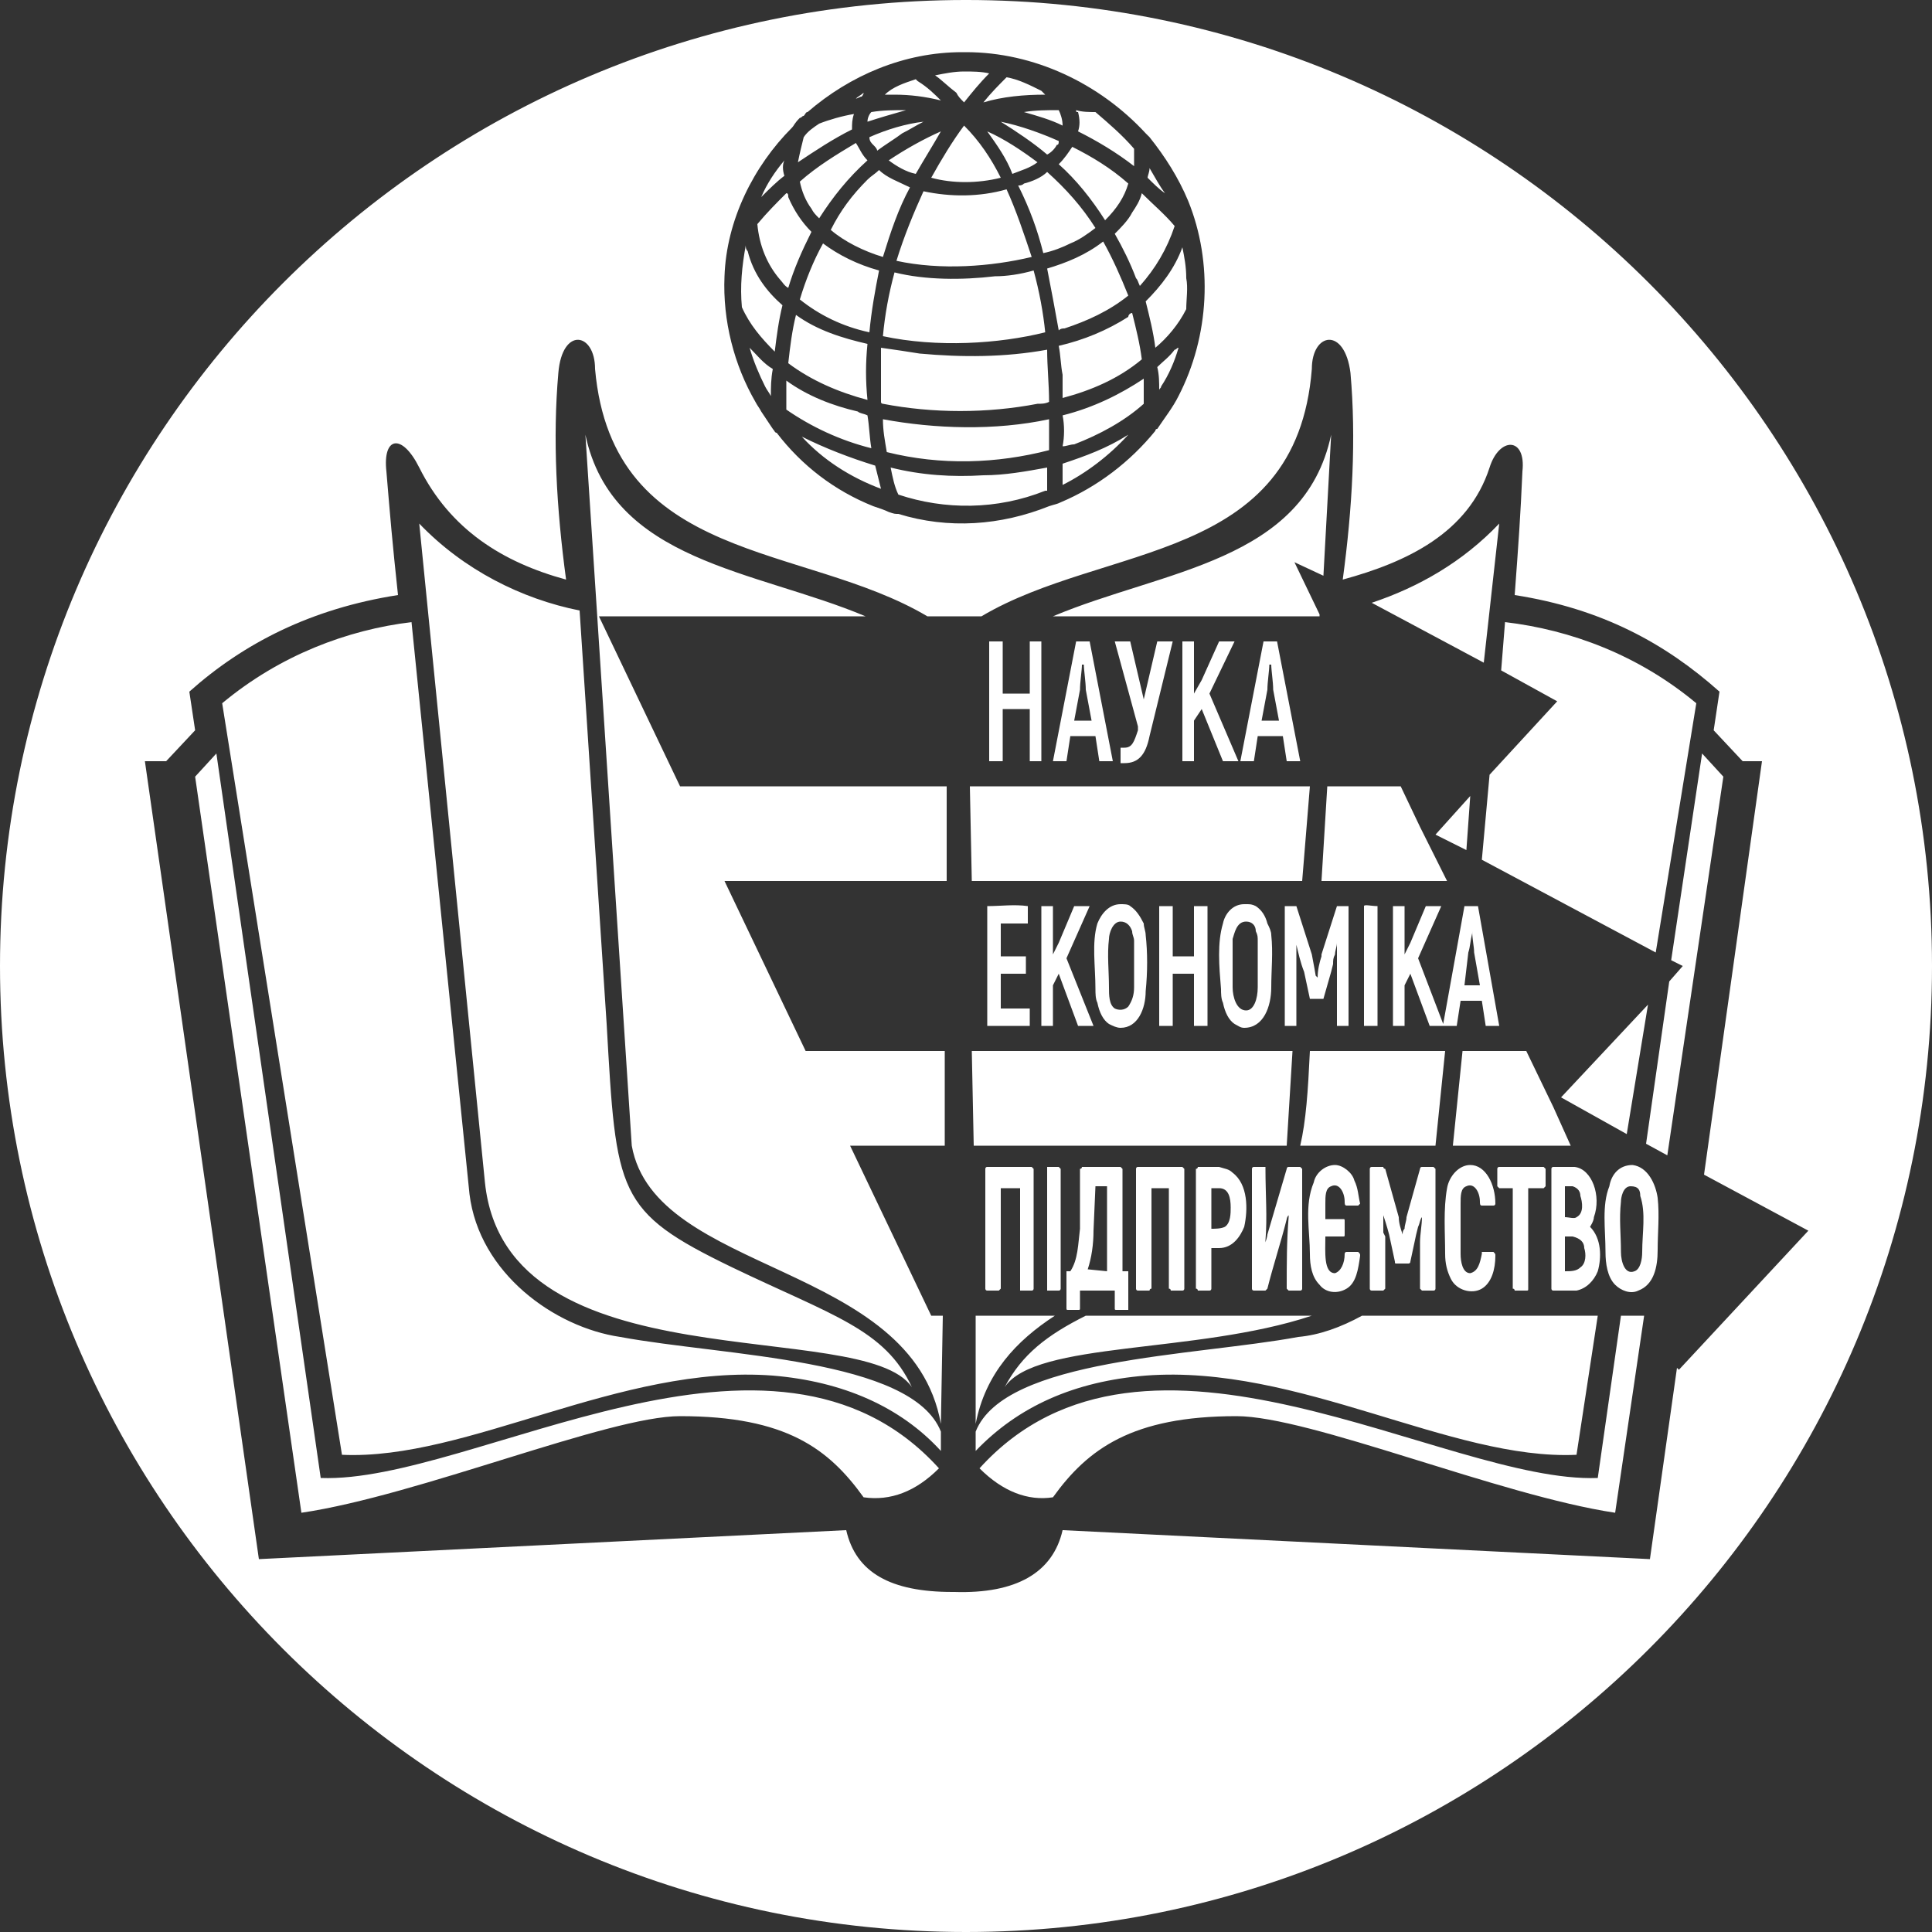 <svg width="1" height="1" viewBox="0 0 1 1" fill="none" xmlns="http://www.w3.org/2000/svg">
<rect x="0" y="0" width="1" height="1" fill="#333333" stroke="none"/>
<g clip-path="url(#clip0)">
<path fill-rule="evenodd" clip-rule="evenodd" d="M0.5 -2.86102e-06C0.776 -2.86102e-06 1 0.224 1 0.5C1 0.776 0.776 1 0.5 1C0.224 1 0 0.776 0 0.5C0 0.224 0.224 -2.86102e-06 0.5 -2.86102e-06ZM0.508 0.319H0.48C0.416 0.281 0.317 0.292 0.308 0.191C0.308 0.172 0.291 0.169 0.289 0.193C0.286 0.227 0.288 0.263 0.293 0.3C0.26 0.291 0.233 0.274 0.217 0.242C0.208 0.224 0.198 0.226 0.2 0.244C0.202 0.268 0.203 0.28 0.206 0.308C0.161 0.315 0.126 0.333 0.098 0.358L0.101 0.378L0.086 0.394H0.075L0.134 0.807L0.438 0.792C0.443 0.814 0.461 0.824 0.493 0.824H0.494C0.526 0.825 0.545 0.814 0.55 0.792L0.854 0.807L0.868 0.708L0.869 0.709L0.936 0.637L0.882 0.608L0.912 0.394H0.902L0.887 0.378L0.89 0.358C0.862 0.333 0.829 0.315 0.784 0.308C0.786 0.281 0.787 0.267 0.788 0.244C0.79 0.226 0.776 0.226 0.771 0.242C0.76 0.276 0.728 0.291 0.695 0.3C0.7 0.263 0.702 0.227 0.699 0.193C0.696 0.169 0.679 0.172 0.679 0.191C0.671 0.292 0.572 0.281 0.508 0.319ZM0.839 0.681H0.851L0.836 0.783C0.776 0.774 0.678 0.733 0.64 0.733C0.586 0.733 0.563 0.75 0.545 0.775C0.532 0.777 0.519 0.772 0.507 0.76C0.593 0.665 0.748 0.768 0.827 0.765L0.839 0.681ZM0.486 0.76C0.474 0.772 0.461 0.777 0.447 0.775C0.429 0.75 0.407 0.733 0.352 0.733C0.315 0.733 0.217 0.774 0.156 0.783L0.101 0.402L0.112 0.39L0.166 0.765C0.245 0.768 0.4 0.665 0.486 0.76ZM0.705 0.681H0.827L0.816 0.753C0.751 0.756 0.672 0.706 0.593 0.712C0.556 0.715 0.527 0.728 0.505 0.751V0.741C0.52 0.703 0.618 0.702 0.672 0.692C0.683 0.691 0.694 0.687 0.705 0.681ZM0.487 0.741V0.751C0.466 0.728 0.436 0.715 0.4 0.712C0.321 0.706 0.242 0.756 0.177 0.753L0.115 0.364C0.145 0.339 0.18 0.326 0.213 0.322L0.243 0.618C0.248 0.659 0.287 0.687 0.321 0.692C0.375 0.702 0.472 0.703 0.487 0.741ZM0.488 0.681L0.487 0.737C0.472 0.653 0.339 0.66 0.327 0.593L0.303 0.225C0.317 0.291 0.391 0.295 0.448 0.319H0.31L0.352 0.407H0.49L0.49 0.456H0.375L0.417 0.544H0.489L0.489 0.593H0.44L0.482 0.681H0.488ZM0.505 0.681H0.546C0.526 0.694 0.51 0.711 0.505 0.737L0.505 0.681ZM0.562 0.681H0.679C0.619 0.701 0.536 0.694 0.52 0.718C0.529 0.701 0.542 0.691 0.562 0.681ZM0.217 0.271L0.251 0.612C0.262 0.718 0.447 0.681 0.472 0.718C0.458 0.688 0.431 0.681 0.379 0.656C0.319 0.627 0.319 0.618 0.314 0.53L0.3 0.316C0.27 0.31 0.24 0.295 0.217 0.271ZM0.558 0.678H0.553C0.552 0.678 0.552 0.678 0.552 0.677V0.658C0.552 0.658 0.552 0.658 0.553 0.658H0.554C0.558 0.652 0.558 0.644 0.559 0.636C0.559 0.626 0.559 0.615 0.559 0.605C0.559 0.605 0.56 0.605 0.56 0.604C0.567 0.604 0.573 0.604 0.58 0.604C0.581 0.605 0.581 0.605 0.581 0.605V0.658L0.584 0.658C0.584 0.658 0.584 0.658 0.584 0.658V0.677C0.584 0.678 0.584 0.678 0.584 0.678H0.578C0.577 0.678 0.577 0.678 0.577 0.677V0.668H0.559V0.677C0.559 0.678 0.559 0.678 0.558 0.678ZM0.845 0.603C0.853 0.604 0.857 0.613 0.858 0.62C0.859 0.629 0.858 0.638 0.858 0.647C0.858 0.656 0.856 0.665 0.848 0.668C0.844 0.67 0.839 0.668 0.836 0.665C0.832 0.661 0.831 0.654 0.831 0.648C0.831 0.636 0.829 0.624 0.833 0.614C0.834 0.608 0.838 0.603 0.845 0.603ZM0.686 0.64C0.686 0.648 0.685 0.659 0.691 0.659C0.694 0.658 0.696 0.654 0.696 0.649C0.696 0.649 0.696 0.648 0.697 0.648H0.703C0.703 0.648 0.703 0.648 0.703 0.648C0.704 0.649 0.704 0.649 0.704 0.65C0.703 0.657 0.702 0.664 0.697 0.667C0.692 0.67 0.686 0.669 0.683 0.665C0.679 0.661 0.678 0.655 0.678 0.649C0.678 0.637 0.675 0.624 0.68 0.612C0.681 0.607 0.686 0.603 0.691 0.603C0.695 0.603 0.7 0.607 0.701 0.611C0.703 0.615 0.703 0.619 0.704 0.623C0.704 0.623 0.703 0.624 0.703 0.624H0.697C0.696 0.624 0.696 0.623 0.696 0.622C0.696 0.617 0.693 0.612 0.689 0.614C0.686 0.615 0.686 0.619 0.686 0.623V0.631L0.695 0.631C0.696 0.631 0.696 0.631 0.696 0.632V0.639C0.696 0.64 0.696 0.64 0.695 0.64H0.686ZM0.773 0.624H0.767C0.766 0.624 0.766 0.623 0.766 0.622C0.766 0.617 0.763 0.612 0.759 0.614C0.756 0.615 0.756 0.619 0.756 0.623C0.756 0.632 0.756 0.64 0.756 0.649C0.756 0.653 0.757 0.659 0.761 0.659C0.765 0.658 0.766 0.654 0.767 0.649C0.767 0.649 0.767 0.648 0.767 0.648H0.773C0.773 0.648 0.773 0.648 0.773 0.648C0.774 0.649 0.774 0.649 0.774 0.65C0.774 0.657 0.772 0.664 0.767 0.667C0.762 0.67 0.754 0.668 0.751 0.662C0.749 0.658 0.748 0.654 0.748 0.649C0.748 0.638 0.747 0.626 0.749 0.615C0.75 0.609 0.755 0.603 0.761 0.603C0.769 0.603 0.774 0.613 0.774 0.623C0.774 0.623 0.774 0.624 0.773 0.624ZM0.815 0.604C0.824 0.605 0.829 0.619 0.825 0.63C0.825 0.632 0.823 0.635 0.823 0.635C0.823 0.635 0.823 0.635 0.823 0.635C0.829 0.641 0.829 0.651 0.827 0.658C0.825 0.663 0.821 0.667 0.816 0.668C0.812 0.668 0.808 0.668 0.804 0.668C0.803 0.668 0.803 0.667 0.803 0.667V0.605C0.803 0.605 0.803 0.604 0.804 0.604C0.807 0.604 0.811 0.604 0.815 0.604ZM0.548 0.668H0.542C0.542 0.668 0.542 0.667 0.542 0.667V0.605C0.542 0.605 0.542 0.604 0.542 0.604C0.544 0.604 0.546 0.604 0.548 0.604C0.549 0.605 0.549 0.605 0.549 0.605V0.667C0.549 0.667 0.549 0.668 0.548 0.668ZM0.79 0.668H0.784C0.784 0.668 0.784 0.667 0.783 0.667V0.615H0.776C0.775 0.614 0.775 0.614 0.775 0.614V0.605C0.775 0.605 0.775 0.604 0.776 0.604C0.784 0.604 0.791 0.604 0.799 0.604C0.8 0.605 0.8 0.605 0.8 0.605V0.614C0.8 0.614 0.799 0.615 0.799 0.615H0.791L0.791 0.667C0.791 0.668 0.791 0.668 0.79 0.668ZM0.595 0.668H0.589C0.588 0.668 0.588 0.667 0.588 0.667V0.605C0.588 0.605 0.588 0.604 0.589 0.604C0.597 0.604 0.604 0.604 0.612 0.604C0.613 0.605 0.613 0.605 0.613 0.605V0.667C0.613 0.667 0.613 0.668 0.612 0.668H0.606C0.606 0.668 0.606 0.667 0.605 0.667V0.615H0.596V0.667C0.595 0.667 0.595 0.668 0.595 0.668ZM0.716 0.668H0.71C0.709 0.668 0.709 0.667 0.709 0.667V0.605C0.709 0.605 0.709 0.604 0.71 0.604C0.712 0.604 0.714 0.604 0.716 0.604C0.716 0.605 0.717 0.605 0.717 0.605L0.724 0.63C0.724 0.633 0.725 0.636 0.726 0.639C0.726 0.638 0.726 0.637 0.727 0.636C0.727 0.634 0.728 0.632 0.728 0.63L0.735 0.605C0.735 0.605 0.735 0.604 0.736 0.604H0.742C0.743 0.605 0.743 0.605 0.743 0.605V0.667C0.743 0.667 0.743 0.668 0.742 0.668H0.736C0.736 0.668 0.735 0.667 0.735 0.667V0.643C0.735 0.639 0.736 0.634 0.736 0.63V0.63C0.735 0.631 0.735 0.633 0.734 0.635L0.733 0.639L0.73 0.653C0.73 0.654 0.729 0.654 0.729 0.654H0.723C0.722 0.654 0.722 0.654 0.722 0.653L0.719 0.639C0.718 0.635 0.716 0.629 0.716 0.629C0.716 0.632 0.716 0.635 0.716 0.638L0.717 0.64L0.717 0.643V0.667C0.717 0.667 0.716 0.668 0.716 0.668ZM0.517 0.668H0.511C0.51 0.668 0.51 0.667 0.51 0.667V0.605C0.51 0.605 0.51 0.604 0.511 0.604C0.519 0.604 0.527 0.604 0.534 0.604C0.535 0.605 0.535 0.605 0.535 0.605V0.667C0.535 0.667 0.535 0.668 0.534 0.668H0.528C0.528 0.668 0.528 0.667 0.528 0.667V0.615H0.518V0.667C0.518 0.667 0.517 0.668 0.517 0.668ZM0.655 0.668H0.649C0.648 0.668 0.648 0.667 0.648 0.667V0.605C0.648 0.605 0.648 0.604 0.649 0.604C0.651 0.604 0.653 0.604 0.655 0.604C0.655 0.605 0.655 0.605 0.655 0.605C0.655 0.618 0.656 0.63 0.655 0.642L0.655 0.643C0.656 0.64 0.656 0.639 0.656 0.639L0.666 0.605C0.666 0.605 0.666 0.604 0.667 0.604H0.673C0.674 0.605 0.674 0.605 0.674 0.605V0.667C0.674 0.667 0.674 0.668 0.673 0.668H0.667C0.667 0.668 0.666 0.667 0.666 0.667C0.666 0.654 0.666 0.642 0.667 0.63L0.667 0.629C0.666 0.63 0.666 0.631 0.666 0.631C0.663 0.643 0.659 0.655 0.656 0.667C0.656 0.667 0.655 0.668 0.655 0.668ZM0.626 0.668H0.62C0.62 0.668 0.62 0.667 0.619 0.667V0.605C0.62 0.605 0.62 0.604 0.62 0.604C0.624 0.604 0.628 0.604 0.631 0.604C0.634 0.605 0.636 0.605 0.638 0.607C0.646 0.613 0.646 0.626 0.644 0.635C0.642 0.64 0.638 0.646 0.631 0.646H0.627V0.667C0.627 0.667 0.627 0.668 0.626 0.668ZM0.844 0.614C0.84 0.614 0.839 0.62 0.839 0.622C0.838 0.631 0.839 0.639 0.839 0.648C0.839 0.653 0.841 0.66 0.846 0.658C0.849 0.657 0.85 0.652 0.85 0.648C0.85 0.638 0.852 0.628 0.849 0.619C0.849 0.616 0.848 0.614 0.844 0.614ZM0.81 0.64V0.658C0.813 0.658 0.816 0.658 0.818 0.656C0.821 0.654 0.821 0.649 0.82 0.646C0.82 0.643 0.818 0.641 0.814 0.64C0.813 0.64 0.812 0.64 0.81 0.64ZM0.573 0.614H0.567L0.566 0.637C0.566 0.644 0.565 0.651 0.563 0.657L0.573 0.658V0.614ZM0.627 0.615V0.636C0.629 0.636 0.632 0.636 0.634 0.635C0.637 0.633 0.637 0.628 0.637 0.625C0.637 0.62 0.636 0.615 0.631 0.615C0.63 0.615 0.628 0.615 0.627 0.615ZM0.81 0.614V0.63C0.812 0.63 0.815 0.631 0.816 0.63C0.82 0.628 0.819 0.622 0.818 0.619C0.818 0.617 0.817 0.615 0.814 0.614C0.813 0.614 0.812 0.614 0.81 0.614ZM0.865 0.497L0.881 0.39L0.892 0.402L0.863 0.598L0.852 0.592L0.864 0.508L0.871 0.5L0.865 0.497ZM0.666 0.593H0.504L0.503 0.544H0.669L0.666 0.593ZM0.743 0.593H0.673C0.676 0.58 0.677 0.565 0.678 0.544H0.748L0.743 0.593ZM0.813 0.593H0.752L0.757 0.544H0.79L0.804 0.573V0.573L0.813 0.593ZM0.853 0.52L0.842 0.587L0.808 0.568L0.853 0.52ZM0.633 0.519C0.632 0.517 0.632 0.514 0.632 0.512C0.631 0.5 0.63 0.488 0.633 0.478C0.634 0.473 0.638 0.468 0.644 0.468C0.644 0.468 0.645 0.468 0.645 0.468C0.647 0.468 0.648 0.468 0.65 0.469C0.653 0.471 0.655 0.474 0.656 0.478C0.657 0.48 0.658 0.482 0.658 0.484C0.659 0.493 0.658 0.502 0.658 0.511C0.658 0.521 0.654 0.532 0.644 0.532C0.642 0.532 0.641 0.531 0.639 0.53C0.636 0.528 0.634 0.524 0.633 0.519ZM0.568 0.519C0.567 0.517 0.567 0.514 0.567 0.512C0.567 0.5 0.565 0.488 0.568 0.478C0.57 0.473 0.574 0.468 0.58 0.468C0.582 0.468 0.584 0.468 0.585 0.469C0.588 0.471 0.59 0.474 0.592 0.478C0.592 0.48 0.593 0.482 0.593 0.484C0.594 0.493 0.594 0.503 0.593 0.513C0.593 0.522 0.589 0.532 0.58 0.532C0.578 0.532 0.576 0.531 0.574 0.53C0.571 0.528 0.569 0.524 0.568 0.519ZM0.533 0.531H0.511C0.511 0.531 0.511 0.531 0.511 0.531V0.469C0.511 0.469 0.511 0.469 0.511 0.469C0.518 0.469 0.525 0.468 0.532 0.469C0.532 0.469 0.532 0.469 0.532 0.469V0.477C0.532 0.478 0.532 0.478 0.532 0.478H0.518V0.495H0.531C0.531 0.495 0.531 0.495 0.531 0.495V0.503C0.531 0.504 0.531 0.504 0.531 0.504H0.518V0.522H0.533C0.533 0.522 0.533 0.522 0.533 0.522V0.531C0.533 0.531 0.533 0.531 0.533 0.531ZM0.606 0.531H0.6C0.6 0.531 0.6 0.531 0.6 0.531V0.469C0.6 0.469 0.6 0.469 0.6 0.469H0.606C0.607 0.469 0.607 0.469 0.607 0.469V0.495H0.618V0.469C0.618 0.469 0.618 0.469 0.618 0.469H0.625C0.625 0.469 0.625 0.469 0.625 0.469C0.625 0.469 0.625 0.469 0.625 0.469V0.531C0.625 0.531 0.625 0.531 0.625 0.531H0.618C0.618 0.531 0.618 0.531 0.618 0.531V0.504H0.607V0.531C0.607 0.531 0.607 0.531 0.606 0.531ZM0.545 0.531H0.539C0.539 0.531 0.539 0.531 0.539 0.531V0.469C0.539 0.469 0.539 0.469 0.539 0.469C0.541 0.469 0.543 0.469 0.545 0.469C0.545 0.469 0.545 0.469 0.545 0.469V0.494L0.548 0.488L0.556 0.469C0.556 0.469 0.556 0.469 0.556 0.469H0.564C0.564 0.469 0.564 0.469 0.564 0.469L0.552 0.496L0.566 0.531C0.566 0.531 0.566 0.531 0.565 0.531H0.558C0.558 0.531 0.558 0.531 0.558 0.531L0.548 0.504L0.545 0.51V0.531C0.545 0.531 0.545 0.531 0.545 0.531ZM0.713 0.531H0.707C0.706 0.531 0.706 0.531 0.706 0.531V0.469C0.706 0.468 0.71 0.469 0.713 0.469C0.713 0.469 0.713 0.469 0.713 0.469V0.531C0.713 0.531 0.713 0.531 0.713 0.531ZM0.727 0.531H0.721C0.721 0.531 0.721 0.531 0.721 0.531V0.469C0.721 0.469 0.721 0.469 0.721 0.469C0.723 0.469 0.725 0.469 0.727 0.469C0.727 0.469 0.727 0.469 0.727 0.469V0.494L0.73 0.488L0.738 0.469C0.738 0.469 0.738 0.469 0.738 0.469H0.746C0.746 0.469 0.746 0.469 0.746 0.469L0.734 0.496L0.747 0.53L0.758 0.469C0.758 0.469 0.758 0.469 0.758 0.469C0.761 0.469 0.763 0.469 0.765 0.469C0.765 0.469 0.765 0.469 0.765 0.469L0.776 0.531C0.776 0.531 0.776 0.531 0.776 0.531H0.769C0.769 0.531 0.769 0.531 0.769 0.531L0.767 0.518H0.756L0.754 0.531C0.754 0.531 0.754 0.531 0.754 0.531H0.748C0.748 0.531 0.748 0.531 0.748 0.531C0.747 0.531 0.747 0.531 0.747 0.531H0.74C0.74 0.531 0.74 0.531 0.74 0.531L0.73 0.504L0.727 0.51V0.531C0.727 0.531 0.727 0.531 0.727 0.531ZM0.671 0.531H0.665C0.665 0.531 0.665 0.531 0.665 0.531V0.469C0.665 0.469 0.665 0.469 0.665 0.469C0.667 0.469 0.669 0.469 0.671 0.469C0.671 0.469 0.671 0.469 0.671 0.469L0.679 0.494C0.68 0.499 0.681 0.505 0.681 0.505L0.682 0.506C0.682 0.502 0.683 0.498 0.684 0.495L0.684 0.494L0.692 0.469C0.692 0.469 0.692 0.469 0.692 0.469H0.698C0.698 0.469 0.698 0.469 0.698 0.469V0.531C0.698 0.531 0.698 0.531 0.698 0.531H0.692C0.692 0.531 0.692 0.531 0.692 0.531V0.507C0.692 0.501 0.692 0.495 0.692 0.489L0.692 0.488C0.692 0.49 0.691 0.492 0.691 0.494C0.69 0.496 0.69 0.497 0.69 0.499L0.689 0.503L0.685 0.517C0.685 0.517 0.685 0.517 0.685 0.517H0.679C0.678 0.517 0.678 0.517 0.678 0.517L0.675 0.503C0.673 0.498 0.672 0.493 0.671 0.489L0.671 0.488C0.671 0.491 0.671 0.494 0.671 0.496C0.671 0.5 0.671 0.503 0.671 0.507V0.531C0.671 0.531 0.671 0.531 0.671 0.531ZM0.651 0.487C0.651 0.485 0.651 0.484 0.65 0.482C0.65 0.479 0.648 0.477 0.645 0.477C0.64 0.477 0.639 0.483 0.638 0.486C0.638 0.494 0.638 0.503 0.638 0.511C0.638 0.516 0.64 0.523 0.645 0.523C0.649 0.523 0.651 0.517 0.651 0.511C0.651 0.509 0.651 0.506 0.651 0.504V0.489C0.651 0.488 0.651 0.487 0.651 0.487ZM0.587 0.487C0.587 0.485 0.586 0.484 0.586 0.482C0.585 0.479 0.583 0.477 0.58 0.477C0.576 0.477 0.574 0.483 0.574 0.486C0.573 0.494 0.574 0.503 0.574 0.511C0.574 0.515 0.574 0.52 0.577 0.522C0.579 0.523 0.582 0.523 0.584 0.521C0.586 0.518 0.587 0.515 0.587 0.511C0.587 0.509 0.587 0.506 0.587 0.504V0.489C0.587 0.488 0.587 0.487 0.587 0.487ZM0.575 0.519C0.575 0.52 0.576 0.521 0.576 0.521C0.576 0.521 0.575 0.52 0.575 0.519ZM0.762 0.483C0.761 0.487 0.761 0.49 0.76 0.493L0.758 0.51H0.766L0.763 0.493C0.763 0.49 0.762 0.486 0.762 0.482C0.762 0.482 0.762 0.483 0.762 0.483ZM0.777 0.347L0.779 0.322C0.813 0.326 0.848 0.339 0.878 0.364L0.857 0.493L0.767 0.445L0.771 0.401L0.806 0.363L0.777 0.347ZM0.674 0.456H0.503L0.502 0.407H0.678L0.674 0.456ZM0.749 0.456H0.684L0.687 0.407H0.725L0.735 0.428L0.735 0.428L0.749 0.456ZM0.761 0.412L0.759 0.44L0.743 0.432L0.761 0.412ZM0.592 0.362L0.599 0.332H0.607L0.595 0.381C0.593 0.391 0.589 0.395 0.582 0.395H0.58V0.387H0.582C0.586 0.387 0.587 0.384 0.589 0.378L0.589 0.376L0.577 0.332H0.585L0.592 0.362ZM0.519 0.359H0.533V0.332H0.539V0.394H0.533V0.367H0.519V0.394H0.512V0.332H0.519V0.359ZM0.618 0.332V0.359L0.622 0.352L0.631 0.332H0.639L0.626 0.359L0.641 0.394H0.633L0.622 0.367L0.618 0.373V0.394H0.612V0.332H0.618ZM0.564 0.332L0.576 0.394H0.569L0.567 0.381H0.554L0.552 0.394H0.545L0.557 0.332H0.564ZM0.661 0.332L0.673 0.394H0.666L0.664 0.381H0.651L0.649 0.394H0.642L0.654 0.332H0.661ZM0.662 0.373L0.659 0.357C0.659 0.353 0.658 0.347 0.658 0.344H0.657C0.657 0.347 0.656 0.353 0.656 0.357L0.653 0.373H0.662ZM0.565 0.373L0.562 0.357C0.562 0.353 0.561 0.347 0.561 0.344H0.56C0.56 0.347 0.559 0.353 0.559 0.357L0.556 0.373H0.565ZM0.768 0.343L0.71 0.312C0.734 0.304 0.757 0.291 0.776 0.271L0.768 0.343ZM0.683 0.319H0.545C0.602 0.295 0.675 0.291 0.689 0.225L0.685 0.298L0.67 0.291L0.683 0.318L0.683 0.319ZM0.418 0.058C0.44 0.039 0.468 0.027 0.498 0.027C0.499 0.027 0.499 0.027 0.5 0.027C0.535 0.027 0.569 0.043 0.593 0.069C0.594 0.07 0.594 0.07 0.595 0.071C0.603 0.081 0.61 0.092 0.615 0.104C0.628 0.136 0.626 0.174 0.61 0.205C0.607 0.211 0.603 0.216 0.599 0.222C0.598 0.222 0.598 0.223 0.598 0.223C0.585 0.239 0.568 0.252 0.549 0.26C0.547 0.261 0.546 0.261 0.543 0.262C0.518 0.272 0.491 0.274 0.465 0.266C0.463 0.266 0.463 0.266 0.46 0.265C0.458 0.264 0.455 0.263 0.452 0.262C0.432 0.254 0.415 0.241 0.402 0.224C0.401 0.224 0.401 0.223 0.4 0.222C0.398 0.219 0.396 0.216 0.394 0.213C0.393 0.211 0.392 0.21 0.391 0.208C0.38 0.189 0.374 0.166 0.375 0.143C0.376 0.114 0.39 0.086 0.41 0.066C0.411 0.065 0.411 0.064 0.414 0.061C0.415 0.061 0.415 0.06 0.416 0.06C0.417 0.059 0.417 0.058 0.418 0.058ZM0.542 0.242C0.531 0.244 0.52 0.246 0.509 0.246C0.493 0.247 0.477 0.246 0.461 0.242C0.462 0.247 0.463 0.252 0.465 0.256C0.489 0.264 0.516 0.264 0.541 0.254L0.542 0.254C0.542 0.25 0.542 0.246 0.542 0.242ZM0.415 0.226C0.426 0.238 0.44 0.247 0.456 0.253C0.455 0.249 0.454 0.245 0.453 0.241C0.44 0.237 0.427 0.232 0.415 0.226ZM0.584 0.225C0.573 0.232 0.562 0.236 0.55 0.24C0.55 0.243 0.55 0.247 0.55 0.251C0.562 0.245 0.574 0.236 0.584 0.225ZM0.543 0.217C0.515 0.223 0.484 0.222 0.457 0.217C0.457 0.223 0.458 0.228 0.459 0.234C0.487 0.241 0.516 0.24 0.543 0.233C0.543 0.228 0.543 0.222 0.543 0.217ZM0.407 0.197C0.407 0.202 0.407 0.207 0.407 0.212C0.42 0.221 0.435 0.228 0.451 0.232C0.45 0.226 0.45 0.221 0.449 0.215C0.447 0.214 0.445 0.214 0.444 0.213C0.431 0.21 0.418 0.205 0.407 0.197ZM0.592 0.196C0.58 0.204 0.566 0.211 0.55 0.215C0.551 0.22 0.551 0.226 0.55 0.231C0.552 0.231 0.554 0.23 0.556 0.23C0.569 0.225 0.582 0.218 0.592 0.209C0.592 0.205 0.592 0.2 0.592 0.196ZM0.456 0.18C0.456 0.19 0.456 0.199 0.456 0.208C0.456 0.209 0.457 0.209 0.457 0.209C0.483 0.214 0.511 0.214 0.537 0.209C0.539 0.209 0.541 0.209 0.543 0.208C0.543 0.199 0.542 0.19 0.542 0.181C0.52 0.185 0.498 0.185 0.476 0.183C0.47 0.182 0.463 0.181 0.456 0.18ZM0.412 0.163C0.41 0.171 0.409 0.179 0.408 0.188C0.42 0.197 0.434 0.203 0.449 0.207C0.448 0.197 0.448 0.188 0.449 0.178C0.436 0.175 0.423 0.171 0.412 0.163ZM0.586 0.162C0.585 0.162 0.584 0.163 0.584 0.164C0.573 0.171 0.561 0.176 0.548 0.179C0.549 0.184 0.549 0.189 0.55 0.194C0.55 0.198 0.55 0.202 0.55 0.206C0.565 0.202 0.579 0.196 0.591 0.186C0.59 0.178 0.588 0.17 0.586 0.162ZM0.388 0.18C0.39 0.187 0.393 0.194 0.396 0.2C0.397 0.202 0.398 0.203 0.399 0.205C0.399 0.201 0.399 0.196 0.4 0.191C0.395 0.188 0.392 0.184 0.388 0.18ZM0.61 0.18C0.609 0.18 0.609 0.181 0.608 0.181C0.605 0.185 0.602 0.187 0.599 0.19C0.6 0.194 0.6 0.198 0.6 0.202C0.6 0.201 0.601 0.201 0.601 0.2C0.605 0.194 0.608 0.187 0.61 0.18ZM0.386 0.127C0.384 0.138 0.383 0.148 0.384 0.159L0.384 0.159C0.388 0.168 0.394 0.175 0.401 0.182C0.402 0.174 0.403 0.166 0.405 0.158C0.397 0.151 0.39 0.142 0.387 0.13C0.386 0.129 0.386 0.128 0.386 0.127ZM0.612 0.128C0.608 0.139 0.601 0.148 0.593 0.156C0.595 0.164 0.597 0.172 0.598 0.18C0.604 0.175 0.61 0.168 0.614 0.16C0.614 0.155 0.615 0.149 0.614 0.144C0.614 0.138 0.613 0.133 0.612 0.128ZM0.535 0.14C0.528 0.142 0.521 0.143 0.515 0.143C0.498 0.145 0.479 0.145 0.463 0.141C0.46 0.152 0.458 0.163 0.457 0.174C0.485 0.18 0.517 0.178 0.541 0.172C0.54 0.162 0.538 0.151 0.535 0.14ZM0.426 0.126C0.421 0.135 0.417 0.145 0.414 0.155C0.424 0.163 0.436 0.169 0.45 0.172C0.451 0.161 0.453 0.15 0.455 0.14C0.444 0.137 0.434 0.132 0.426 0.126ZM0.571 0.125C0.562 0.132 0.552 0.136 0.542 0.139C0.544 0.149 0.546 0.16 0.548 0.171C0.549 0.17 0.55 0.17 0.551 0.17C0.563 0.166 0.574 0.161 0.584 0.153C0.58 0.143 0.576 0.134 0.571 0.125ZM0.407 0.1C0.402 0.105 0.397 0.11 0.392 0.116C0.393 0.127 0.397 0.137 0.404 0.145C0.405 0.146 0.406 0.148 0.408 0.149C0.411 0.139 0.415 0.13 0.42 0.12C0.415 0.115 0.411 0.109 0.408 0.102C0.408 0.101 0.408 0.1 0.407 0.1ZM0.591 0.1C0.59 0.104 0.588 0.107 0.586 0.11C0.584 0.114 0.58 0.118 0.577 0.121C0.581 0.128 0.585 0.136 0.588 0.144C0.589 0.145 0.589 0.146 0.59 0.148C0.598 0.139 0.604 0.129 0.608 0.117C0.603 0.111 0.597 0.106 0.591 0.1ZM0.521 0.098C0.507 0.102 0.492 0.102 0.478 0.099C0.473 0.11 0.468 0.122 0.464 0.135C0.487 0.14 0.513 0.138 0.534 0.133C0.53 0.121 0.526 0.109 0.521 0.098ZM0.455 0.088C0.453 0.09 0.451 0.091 0.449 0.093C0.441 0.101 0.435 0.109 0.43 0.119C0.437 0.125 0.447 0.13 0.457 0.133C0.461 0.12 0.465 0.108 0.471 0.097C0.465 0.094 0.459 0.092 0.455 0.088ZM0.542 0.089C0.539 0.092 0.534 0.094 0.53 0.095C0.529 0.096 0.528 0.096 0.527 0.096C0.533 0.108 0.537 0.119 0.54 0.131C0.545 0.13 0.55 0.128 0.554 0.126C0.559 0.124 0.563 0.121 0.567 0.118C0.56 0.107 0.552 0.098 0.542 0.089ZM0.555 0.076C0.553 0.079 0.551 0.082 0.548 0.085C0.557 0.093 0.565 0.103 0.572 0.114C0.578 0.108 0.582 0.102 0.584 0.095C0.575 0.087 0.565 0.081 0.555 0.076ZM0.443 0.074C0.433 0.08 0.423 0.086 0.414 0.094C0.415 0.099 0.417 0.104 0.42 0.108C0.421 0.11 0.422 0.111 0.424 0.113C0.431 0.102 0.439 0.092 0.449 0.083C0.446 0.08 0.445 0.077 0.443 0.074ZM0.406 0.083C0.401 0.089 0.397 0.095 0.394 0.102C0.398 0.098 0.402 0.094 0.406 0.091C0.405 0.088 0.405 0.085 0.406 0.083ZM0.595 0.087C0.595 0.089 0.594 0.091 0.594 0.092C0.597 0.095 0.6 0.098 0.603 0.1C0.6 0.096 0.598 0.092 0.595 0.087ZM0.499 0.065C0.493 0.073 0.487 0.083 0.482 0.092C0.493 0.095 0.506 0.095 0.518 0.092C0.513 0.082 0.507 0.073 0.499 0.065ZM0.487 0.068C0.478 0.072 0.469 0.077 0.46 0.083C0.464 0.086 0.469 0.089 0.474 0.09C0.478 0.083 0.483 0.075 0.487 0.068ZM0.511 0.068C0.516 0.075 0.521 0.082 0.524 0.09C0.529 0.088 0.533 0.087 0.537 0.084C0.529 0.078 0.52 0.072 0.511 0.068ZM0.557 0.057C0.557 0.058 0.557 0.058 0.558 0.058C0.559 0.062 0.559 0.065 0.558 0.068C0.568 0.073 0.578 0.079 0.587 0.086C0.587 0.083 0.587 0.081 0.587 0.077C0.581 0.07 0.574 0.064 0.567 0.058C0.564 0.058 0.56 0.058 0.557 0.057ZM0.442 0.059C0.436 0.06 0.429 0.062 0.424 0.064C0.421 0.066 0.418 0.068 0.416 0.071C0.415 0.075 0.414 0.079 0.413 0.084C0.413 0.084 0.413 0.084 0.413 0.084C0.422 0.078 0.431 0.072 0.441 0.067C0.441 0.064 0.441 0.062 0.442 0.059ZM0.518 0.063C0.526 0.068 0.535 0.074 0.542 0.08C0.544 0.079 0.546 0.077 0.547 0.075C0.548 0.075 0.548 0.074 0.548 0.073C0.539 0.069 0.528 0.065 0.518 0.063ZM0.478 0.063C0.469 0.064 0.459 0.067 0.45 0.071C0.45 0.073 0.451 0.074 0.452 0.075C0.453 0.076 0.454 0.077 0.454 0.078C0.458 0.075 0.463 0.072 0.467 0.069C0.471 0.067 0.474 0.065 0.478 0.063ZM0.548 0.057C0.542 0.057 0.536 0.057 0.53 0.058C0.537 0.06 0.544 0.062 0.55 0.065C0.55 0.062 0.549 0.059 0.548 0.057ZM0.469 0.057C0.463 0.057 0.457 0.057 0.451 0.058C0.45 0.059 0.449 0.061 0.449 0.063C0.455 0.061 0.462 0.059 0.469 0.057ZM0.512 0.038C0.508 0.037 0.503 0.037 0.499 0.037C0.494 0.037 0.489 0.038 0.484 0.039C0.487 0.041 0.491 0.045 0.495 0.048C0.496 0.05 0.497 0.051 0.499 0.053C0.503 0.048 0.507 0.043 0.512 0.038ZM0.521 0.04C0.517 0.044 0.513 0.048 0.509 0.053C0.519 0.05 0.53 0.049 0.541 0.049C0.54 0.048 0.54 0.048 0.539 0.047C0.533 0.044 0.527 0.041 0.521 0.04ZM0.474 0.041C0.468 0.043 0.462 0.045 0.458 0.049C0.46 0.049 0.462 0.049 0.463 0.049C0.471 0.049 0.479 0.05 0.487 0.052C0.484 0.049 0.48 0.045 0.475 0.042C0.475 0.042 0.474 0.041 0.474 0.041ZM0.447 0.048C0.446 0.049 0.444 0.05 0.443 0.051C0.444 0.051 0.445 0.05 0.446 0.05C0.446 0.05 0.447 0.049 0.447 0.048Z" fill="white"/>
</g>
<defs>
<clipPath id="clip0">
<rect width="1" height="1" fill="white"/>
</clipPath>
</defs>
</svg>

